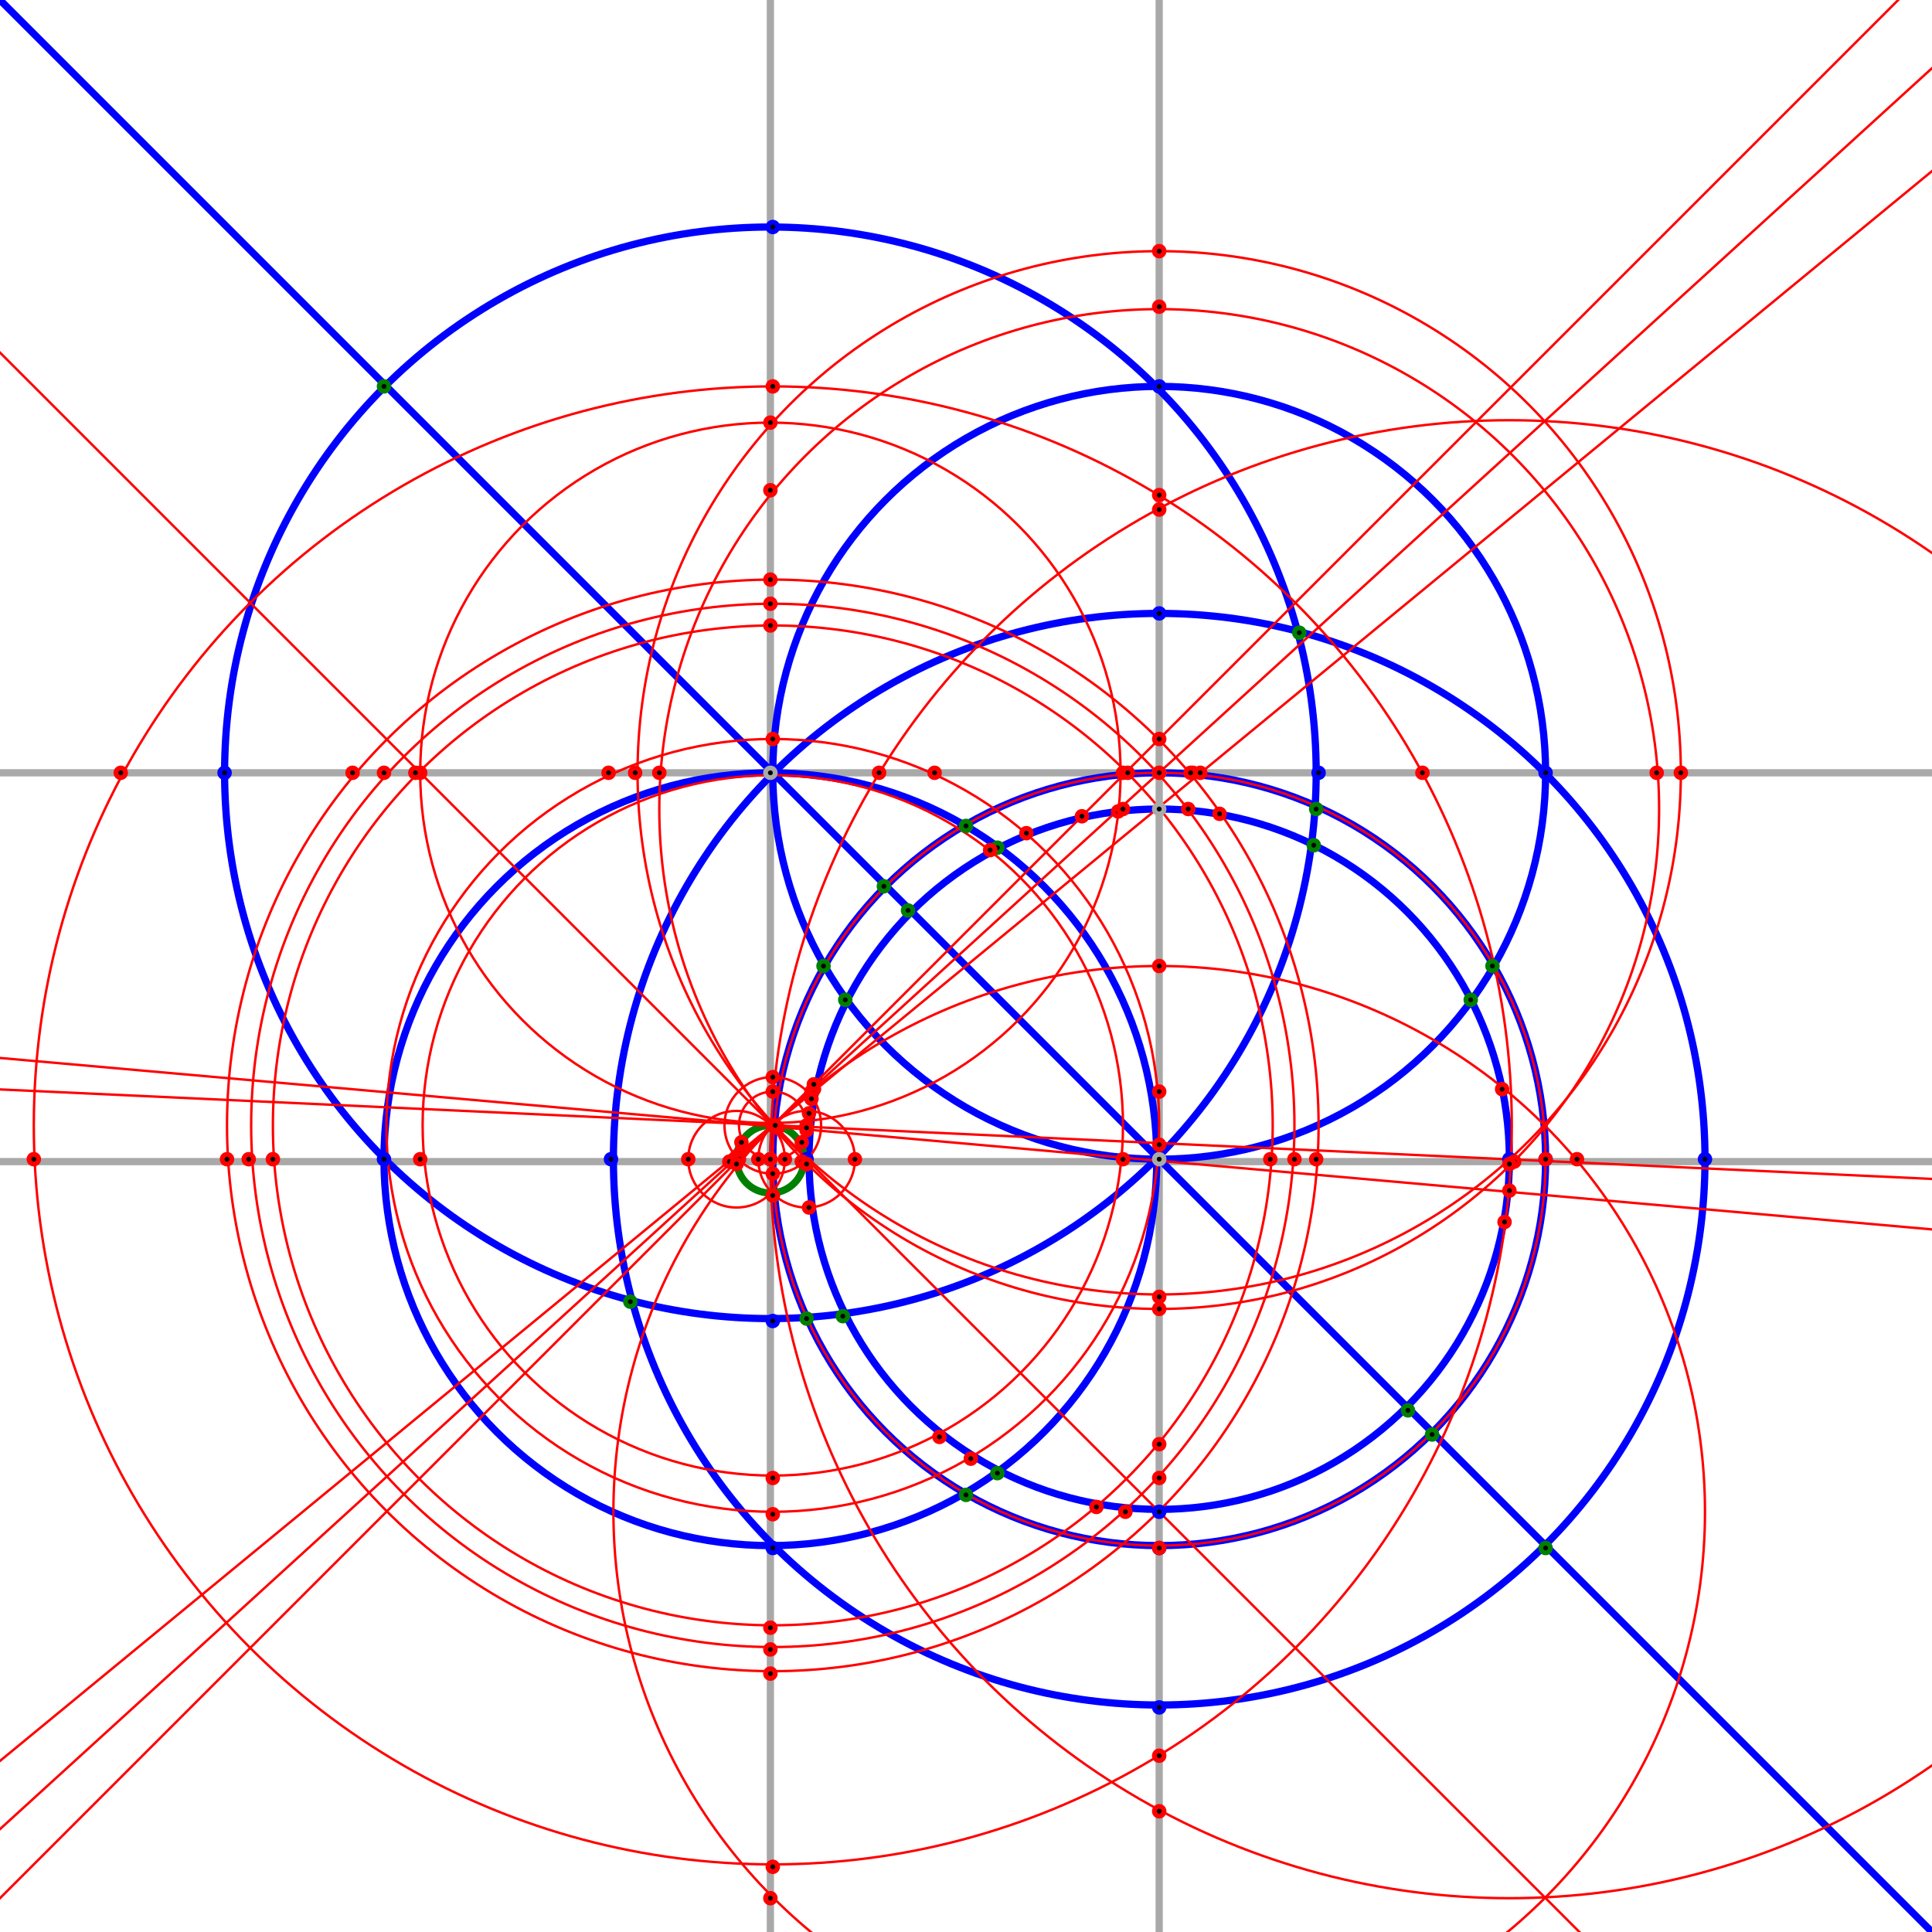 <svg viewBox="0 0 800 800" xmlns="http://www.w3.org/2000/svg">
<line fill="none" stroke="darkgray" stroke-width="3" x1="480" x2="480" y1="-800" y2="1600"/>
<line fill="none" stroke="darkgray" stroke-width="3" x1="-800" x2="1600" y1="481" y2="481"/>
<line fill="none" stroke="darkgray" stroke-width="3" x1="319" x2="319" y1="-800" y2="1600"/>
<line fill="none" stroke="darkgray" stroke-width="3" x1="-800" x2="1600" y1="320" y2="320"/>
<circle cx="480" cy="480" fill="none" r="160" stroke="blue" stroke-width="3"/>
<circle cx="319" cy="480" fill="none" r="160" stroke="blue" stroke-width="3"/>
<circle cx="480" cy="320" fill="none" r="160" stroke="blue" stroke-width="3"/>
<line fill="none" stroke="blue" stroke-width="3" x1="-448" x2="1248" y1="-448" y2="1248"/>
<circle cx="480" cy="480" fill="none" r="226" stroke="blue" stroke-width="3"/>
<circle cx="319" cy="320" fill="none" r="226" stroke="blue" stroke-width="3"/>
<circle cx="480" cy="480" fill="none" r="145" stroke="blue" stroke-width="3"/>
<circle cx="319" cy="480" fill="none" r="14" stroke="green" stroke-width="3"/>
<line fill="none" stroke="red" stroke-width="1" x1="-801" x2="1588" y1="367" y2="579"/>
<circle cx="480" cy="480" fill="none" r="160" stroke="red" stroke-width="1"/>
<circle cx="320" cy="466" fill="none" r="160" stroke="red" stroke-width="1"/>
<circle cx="320" cy="466" fill="none" r="14" stroke="red" stroke-width="1"/>
<line fill="none" stroke="red" stroke-width="1" x1="1283" x2="-490" y1="-412" y2="1204"/>
<circle cx="480" cy="320" fill="none" r="216" stroke="red" stroke-width="1"/>
<circle cx="320" cy="466" fill="none" r="216" stroke="red" stroke-width="1"/>
<circle cx="319" cy="320" fill="none" r="145" stroke="red" stroke-width="1"/>
<circle cx="320" cy="466" fill="none" r="145" stroke="red" stroke-width="1"/>
<line fill="none" stroke="red" stroke-width="1" x1="1326" x2="-526" y1="-362" y2="1162"/>
<circle cx="480" cy="335" fill="none" r="207" stroke="red" stroke-width="1"/>
<circle cx="320" cy="466" fill="none" r="207" stroke="red" stroke-width="1"/>
<line fill="none" stroke="red" stroke-width="1" x1="-521" x2="1175" y1="-375" y2="1321"/>
<circle cx="480" cy="626" fill="none" r="226" stroke="red" stroke-width="1"/>
<circle cx="320" cy="466" fill="none" r="226" stroke="red" stroke-width="1"/>
<line fill="none" stroke="red" stroke-width="1" x1="-801" x2="1595" y1="414" y2="525"/>
<circle cx="625" cy="480" fill="none" r="306" stroke="red" stroke-width="1"/>
<circle cx="320" cy="466" fill="none" r="306" stroke="red" stroke-width="1"/>
<circle cx="334" cy="480" fill="none" r="20" stroke="red" stroke-width="1"/>
<circle cx="320" cy="466" fill="none" r="20" stroke="red" stroke-width="1"/>
<line fill="none" stroke="red" stroke-width="1" x1="1241" x2="-455" y1="-455" y2="1241"/>
<circle cx="305" cy="480" fill="none" r="20" stroke="red" stroke-width="1"/>
<circle cx="480" cy="480" fill="black" r="2" stroke="darkgray" stroke-width="2"/>
<circle cx="319" cy="480" fill="black" r="2" stroke="darkgray" stroke-width="2"/>
<circle cx="480" cy="320" fill="black" r="2" stroke="darkgray" stroke-width="2"/>
<circle cx="319" cy="320" fill="black" r="2" stroke="darkgray" stroke-width="2"/>
<circle cx="480" cy="335" fill="black" r="2" stroke="darkgray" stroke-width="2"/>
<circle cx="480" cy="641" fill="black" r="2" stroke="blue" stroke-width="2"/>
<circle cx="640" cy="480" fill="black" r="2" stroke="blue" stroke-width="2"/>
<circle cx="159" cy="480" fill="black" r="2" stroke="blue" stroke-width="2"/>
<circle cx="320" cy="641" fill="black" r="2" stroke="blue" stroke-width="2"/>
<circle cx="400" cy="619" fill="black" r="2" stroke="green" stroke-width="2"/>
<circle cx="400" cy="342" fill="black" r="2" stroke="green" stroke-width="2"/>
<circle cx="480" cy="160" fill="black" r="2" stroke="blue" stroke-width="2"/>
<circle cx="640" cy="320" fill="black" r="2" stroke="blue" stroke-width="2"/>
<circle cx="618" cy="400" fill="black" r="2" stroke="green" stroke-width="2"/>
<circle cx="341" cy="400" fill="black" r="2" stroke="green" stroke-width="2"/>
<circle cx="593" cy="594" fill="black" r="2" stroke="green" stroke-width="2"/>
<circle cx="366" cy="367" fill="black" r="2" stroke="green" stroke-width="2"/>
<circle cx="480" cy="707" fill="black" r="2" stroke="blue" stroke-width="2"/>
<circle cx="480" cy="254" fill="black" r="2" stroke="blue" stroke-width="2"/>
<circle cx="706" cy="480" fill="black" r="2" stroke="blue" stroke-width="2"/>
<circle cx="253" cy="480" fill="black" r="2" stroke="blue" stroke-width="2"/>
<circle cx="640" cy="641" fill="black" r="2" stroke="green" stroke-width="2"/>
<circle cx="320" cy="547" fill="black" r="2" stroke="blue" stroke-width="2"/>
<circle cx="320" cy="94" fill="black" r="2" stroke="blue" stroke-width="2"/>
<circle cx="546" cy="320" fill="black" r="2" stroke="blue" stroke-width="2"/>
<circle cx="93" cy="320" fill="black" r="2" stroke="blue" stroke-width="2"/>
<circle cx="545" cy="335" fill="black" r="2" stroke="green" stroke-width="2"/>
<circle cx="334" cy="546" fill="black" r="2" stroke="green" stroke-width="2"/>
<circle cx="159" cy="160" fill="black" r="2" stroke="green" stroke-width="2"/>
<circle cx="538" cy="262" fill="black" r="2" stroke="green" stroke-width="2"/>
<circle cx="261" cy="539" fill="black" r="2" stroke="green" stroke-width="2"/>
<circle cx="480" cy="626" fill="black" r="2" stroke="blue" stroke-width="2"/>
<circle cx="625" cy="480" fill="black" r="2" stroke="blue" stroke-width="2"/>
<circle cx="334" cy="480" fill="black" r="2" stroke="blue" stroke-width="2"/>
<circle cx="413" cy="351" fill="black" r="2" stroke="green" stroke-width="2"/>
<circle cx="413" cy="610" fill="black" r="2" stroke="green" stroke-width="2"/>
<circle cx="609" cy="414" fill="black" r="2" stroke="green" stroke-width="2"/>
<circle cx="350" cy="414" fill="black" r="2" stroke="green" stroke-width="2"/>
<circle cx="583" cy="584" fill="black" r="2" stroke="green" stroke-width="2"/>
<circle cx="376" cy="377" fill="black" r="2" stroke="green" stroke-width="2"/>
<circle cx="544" cy="350" fill="black" r="2" stroke="green" stroke-width="2"/>
<circle cx="349" cy="545" fill="black" r="2" stroke="green" stroke-width="2"/>
<circle cx="305" cy="480" fill="black" r="2" stroke="green" stroke-width="2"/>
<circle cx="320" cy="495" fill="black" r="2" stroke="green" stroke-width="2"/>
<circle cx="320" cy="466" fill="black" r="2" stroke="green" stroke-width="2"/>
<circle cx="320" cy="495" fill="black" r="2" stroke="red" stroke-width="2"/>
<circle cx="320" cy="466" fill="black" r="2" stroke="red" stroke-width="2"/>
<circle cx="-1327" cy="320" fill="black" r="2" stroke="red" stroke-width="2"/>
<circle cx="625" cy="493" fill="black" r="2" stroke="red" stroke-width="2"/>
<circle cx="334" cy="468" fill="black" r="2" stroke="red" stroke-width="2"/>
<circle cx="322" cy="467" fill="black" r="2" stroke="red" stroke-width="2"/>
<circle cx="480" cy="641" fill="black" r="2" stroke="red" stroke-width="2"/>
<circle cx="480" cy="320" fill="black" r="2" stroke="red" stroke-width="2"/>
<circle cx="640" cy="480" fill="black" r="2" stroke="red" stroke-width="2"/>
<circle cx="319" cy="480" fill="black" r="2" stroke="red" stroke-width="2"/>
<circle cx="494" cy="320" fill="black" r="2" stroke="red" stroke-width="2"/>
<circle cx="465" cy="320" fill="black" r="2" stroke="red" stroke-width="2"/>
<circle cx="480" cy="452" fill="black" r="2" stroke="red" stroke-width="2"/>
<circle cx="320" cy="627" fill="black" r="2" stroke="red" stroke-width="2"/>
<circle cx="320" cy="306" fill="black" r="2" stroke="red" stroke-width="2"/>
<circle cx="387" cy="320" fill="black" r="2" stroke="red" stroke-width="2"/>
<circle cx="252" cy="320" fill="black" r="2" stroke="red" stroke-width="2"/>
<circle cx="425" cy="345" fill="black" r="2" stroke="red" stroke-width="2"/>
<circle cx="402" cy="604" fill="black" r="2" stroke="red" stroke-width="2"/>
<circle cx="320" cy="452" fill="black" r="2" stroke="red" stroke-width="2"/>
<circle cx="332" cy="473" fill="black" r="2" stroke="red" stroke-width="2"/>
<circle cx="307" cy="473" fill="black" r="2" stroke="red" stroke-width="2"/>
<circle cx="304" cy="480" fill="black" r="2" stroke="red" stroke-width="2"/>
<circle cx="337" cy="451" fill="black" r="2" stroke="red" stroke-width="2"/>
<circle cx="463" cy="336" fill="black" r="2" stroke="red" stroke-width="2"/>
<circle cx="305" cy="479" fill="black" r="2" stroke="red" stroke-width="2"/>
<circle cx="480" cy="537" fill="black" r="2" stroke="red" stroke-width="2"/>
<circle cx="480" cy="104" fill="black" r="2" stroke="red" stroke-width="2"/>
<circle cx="319" cy="175" fill="black" r="2" stroke="red" stroke-width="2"/>
<circle cx="696" cy="320" fill="black" r="2" stroke="red" stroke-width="2"/>
<circle cx="263" cy="320" fill="black" r="2" stroke="red" stroke-width="2"/>
<circle cx="480" cy="612" fill="black" r="2" stroke="red" stroke-width="2"/>
<circle cx="536" cy="480" fill="black" r="2" stroke="red" stroke-width="2"/>
<circle cx="103" cy="480" fill="black" r="2" stroke="red" stroke-width="2"/>
<circle cx="319" cy="683" fill="black" r="2" stroke="red" stroke-width="2"/>
<circle cx="319" cy="250" fill="black" r="2" stroke="red" stroke-width="2"/>
<circle cx="159" cy="320" fill="black" r="2" stroke="red" stroke-width="2"/>
<circle cx="492" cy="335" fill="black" r="2" stroke="red" stroke-width="2"/>
<circle cx="466" cy="626" fill="black" r="2" stroke="red" stroke-width="2"/>
<circle cx="174" cy="320" fill="black" r="2" stroke="red" stroke-width="2"/>
<circle cx="465" cy="335" fill="black" r="2" stroke="red" stroke-width="2"/>
<circle cx="334" cy="466" fill="black" r="2" stroke="red" stroke-width="2"/>
<circle cx="465" cy="480" fill="black" r="2" stroke="red" stroke-width="2"/>
<circle cx="174" cy="480" fill="black" r="2" stroke="red" stroke-width="2"/>
<circle cx="320" cy="612" fill="black" r="2" stroke="red" stroke-width="2"/>
<circle cx="410" cy="352" fill="black" r="2" stroke="red" stroke-width="2"/>
<circle cx="389" cy="595" fill="black" r="2" stroke="red" stroke-width="2"/>
<circle cx="302" cy="481" fill="black" r="2" stroke="red" stroke-width="2"/>
<circle cx="497" cy="320" fill="black" r="2" stroke="red" stroke-width="2"/>
<circle cx="336" cy="452" fill="black" r="2" stroke="red" stroke-width="2"/>
<circle cx="306" cy="478" fill="black" r="2" stroke="red" stroke-width="2"/>
<circle cx="480" cy="542" fill="black" r="2" stroke="red" stroke-width="2"/>
<circle cx="480" cy="127" fill="black" r="2" stroke="red" stroke-width="2"/>
<circle cx="627" cy="481" fill="black" r="2" stroke="red" stroke-width="2"/>
<circle cx="332" cy="481" fill="black" r="2" stroke="red" stroke-width="2"/>
<circle cx="319" cy="203" fill="black" r="2" stroke="red" stroke-width="2"/>
<circle cx="686" cy="320" fill="black" r="2" stroke="red" stroke-width="2"/>
<circle cx="273" cy="320" fill="black" r="2" stroke="red" stroke-width="2"/>
<circle cx="625" cy="482" fill="black" r="2" stroke="red" stroke-width="2"/>
<circle cx="334" cy="482" fill="black" r="2" stroke="red" stroke-width="2"/>
<circle cx="334" cy="482" fill="black" r="2" stroke="red" stroke-width="2"/>
<circle cx="480" cy="598" fill="black" r="2" stroke="red" stroke-width="2"/>
<circle cx="526" cy="480" fill="black" r="2" stroke="red" stroke-width="2"/>
<circle cx="113" cy="480" fill="black" r="2" stroke="red" stroke-width="2"/>
<circle cx="319" cy="674" fill="black" r="2" stroke="red" stroke-width="2"/>
<circle cx="319" cy="259" fill="black" r="2" stroke="red" stroke-width="2"/>
<circle cx="467" cy="320" fill="black" r="2" stroke="red" stroke-width="2"/>
<circle cx="172" cy="320" fill="black" r="2" stroke="red" stroke-width="2"/>
<circle cx="454" cy="624" fill="black" r="2" stroke="red" stroke-width="2"/>
<circle cx="480" cy="852" fill="black" r="2" stroke="red" stroke-width="2"/>
<circle cx="480" cy="400" fill="black" r="2" stroke="red" stroke-width="2"/>
<circle cx="653" cy="480" fill="black" r="2" stroke="red" stroke-width="2"/>
<circle cx="306" cy="480" fill="black" r="2" stroke="red" stroke-width="2"/>
<circle cx="319" cy="786" fill="black" r="2" stroke="red" stroke-width="2"/>
<circle cx="622" cy="451" fill="black" r="2" stroke="red" stroke-width="2"/>
<circle cx="337" cy="451" fill="black" r="2" stroke="red" stroke-width="2"/>
<circle cx="305" cy="482" fill="black" r="2" stroke="red" stroke-width="2"/>
<circle cx="480" cy="306" fill="black" r="2" stroke="red" stroke-width="2"/>
<circle cx="545" cy="480" fill="black" r="2" stroke="red" stroke-width="2"/>
<circle cx="94" cy="480" fill="black" r="2" stroke="red" stroke-width="2"/>
<circle cx="319" cy="693" fill="black" r="2" stroke="red" stroke-width="2"/>
<circle cx="319" cy="240" fill="black" r="2" stroke="red" stroke-width="2"/>
<circle cx="493" cy="320" fill="black" r="2" stroke="red" stroke-width="2"/>
<circle cx="146" cy="320" fill="black" r="2" stroke="red" stroke-width="2"/>
<circle cx="505" cy="337" fill="black" r="2" stroke="red" stroke-width="2"/>
<circle cx="480" cy="474" fill="black" r="2" stroke="red" stroke-width="2"/>
<circle cx="-2829" cy="320" fill="black" r="2" stroke="red" stroke-width="2"/>
<circle cx="334" cy="467" fill="black" r="2" stroke="red" stroke-width="2"/>
<circle cx="321" cy="466" fill="black" r="2" stroke="red" stroke-width="2"/>
<circle cx="480" cy="750" fill="black" r="2" stroke="red" stroke-width="2"/>
<circle cx="480" cy="211" fill="black" r="2" stroke="red" stroke-width="2"/>
<circle cx="932" cy="480" fill="black" r="2" stroke="red" stroke-width="2"/>
<circle cx="319" cy="480" fill="black" r="2" stroke="red" stroke-width="2"/>
<circle cx="886" cy="320" fill="black" r="2" stroke="red" stroke-width="2"/>
<circle cx="364" cy="320" fill="black" r="2" stroke="red" stroke-width="2"/>
<circle cx="480" cy="727" fill="black" r="2" stroke="red" stroke-width="2"/>
<circle cx="480" cy="205" fill="black" r="2" stroke="red" stroke-width="2"/>
<circle cx="14" cy="480" fill="black" r="2" stroke="red" stroke-width="2"/>
<circle cx="320" cy="773" fill="black" r="2" stroke="red" stroke-width="2"/>
<circle cx="320" cy="160" fill="black" r="2" stroke="red" stroke-width="2"/>
<circle cx="589" cy="320" fill="black" r="2" stroke="red" stroke-width="2"/>
<circle cx="50" cy="320" fill="black" r="2" stroke="red" stroke-width="2"/>
<circle cx="623" cy="506" fill="black" r="2" stroke="red" stroke-width="2"/>
<circle cx="354" cy="480" fill="black" r="2" stroke="red" stroke-width="2"/>
<circle cx="314" cy="480" fill="black" r="2" stroke="red" stroke-width="2"/>
<circle cx="335" cy="500" fill="black" r="2" stroke="red" stroke-width="2"/>
<circle cx="335" cy="461" fill="black" r="2" stroke="red" stroke-width="2"/>
<circle cx="320" cy="486" fill="black" r="2" stroke="red" stroke-width="2"/>
<circle cx="320" cy="446" fill="black" r="2" stroke="red" stroke-width="2"/>
<circle cx="336" cy="455" fill="black" r="2" stroke="red" stroke-width="2"/>
<circle cx="337" cy="449" fill="black" r="2" stroke="red" stroke-width="2"/>
<circle cx="448" cy="338" fill="black" r="2" stroke="red" stroke-width="2"/>
<circle cx="325" cy="480" fill="black" r="2" stroke="red" stroke-width="2"/>
<circle cx="285" cy="480" fill="black" r="2" stroke="red" stroke-width="2"/>
</svg>